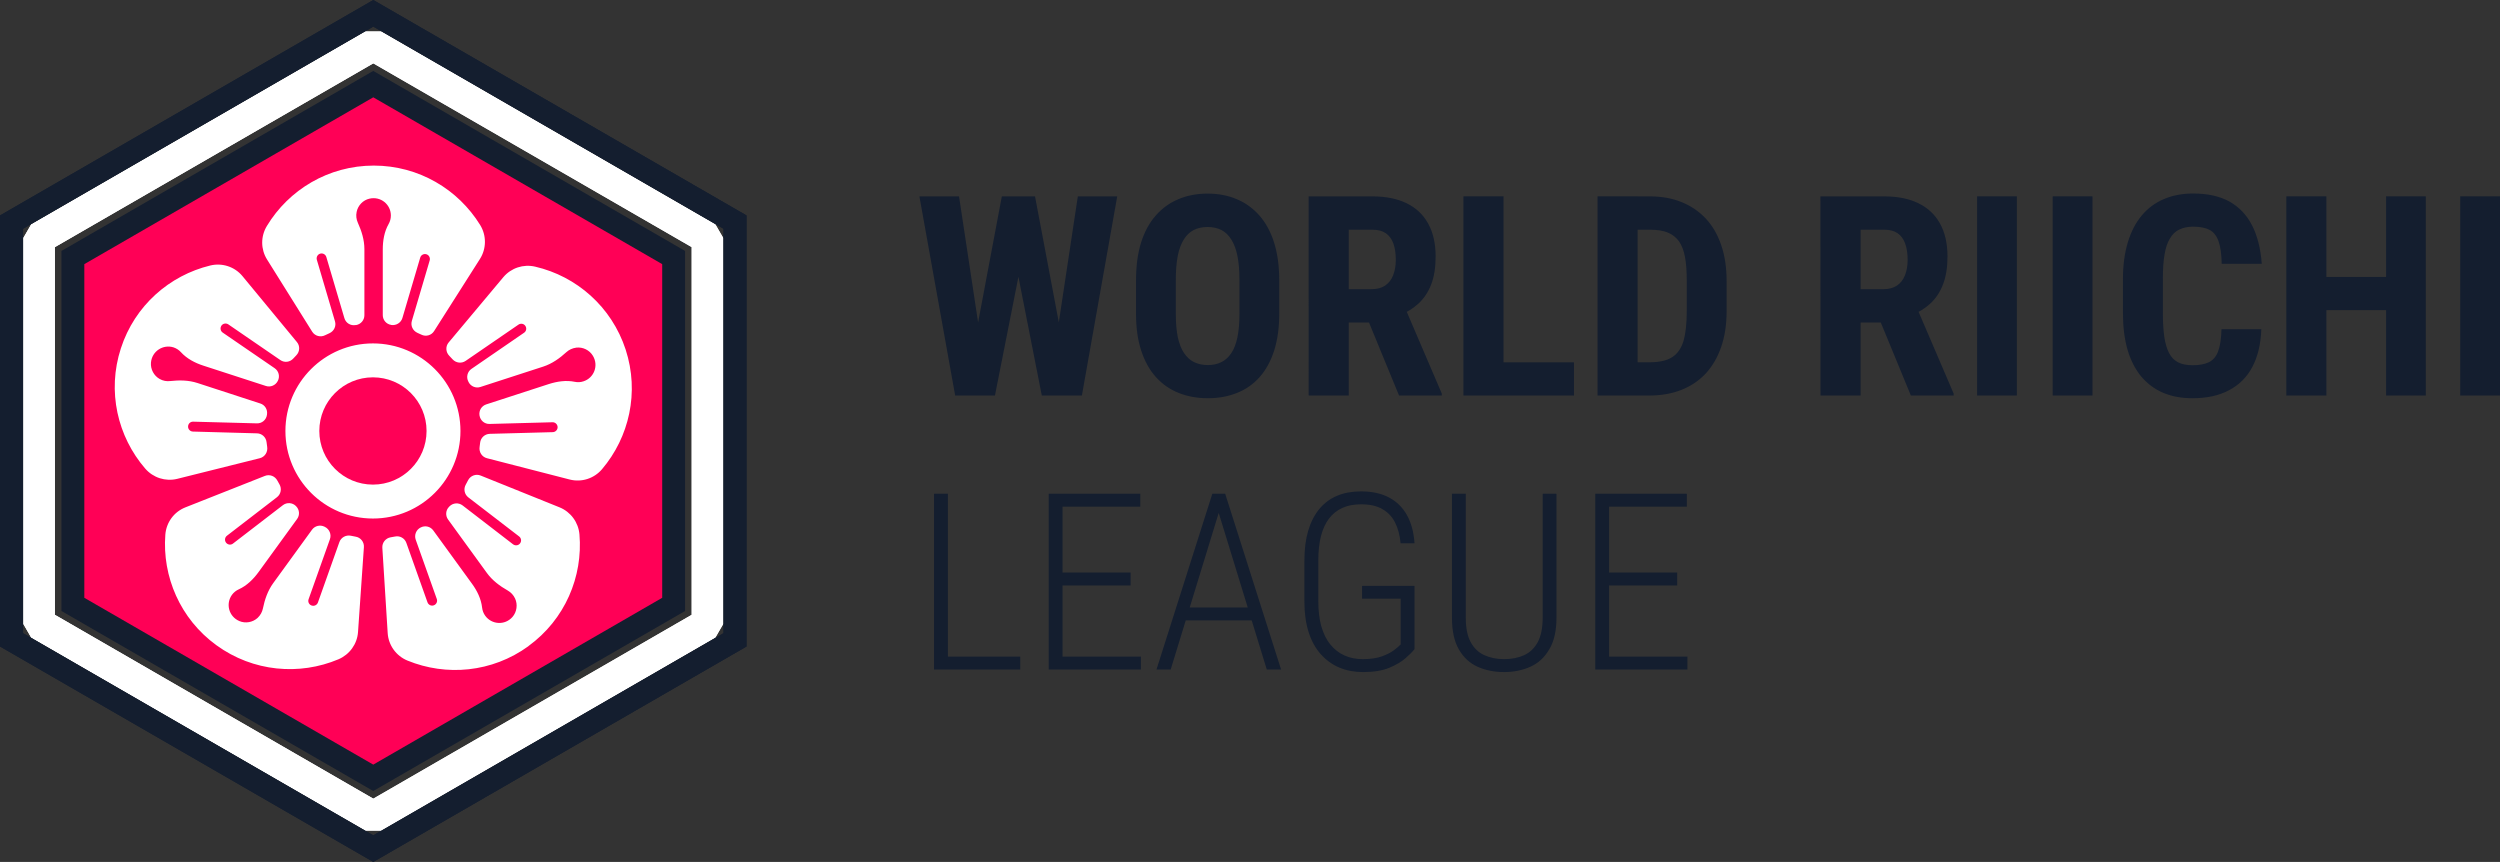 <?xml version="1.0" encoding="UTF-8"?>
<svg xmlns="http://www.w3.org/2000/svg" viewBox="0 0 295.514 101.886">
  <rect x="0" y="0" width="295.514" height="101.886" fill="#333333" stroke="none"/>
  <defs>
    <style>
      .cls-1 {
        fill: #ff0056;
      }

      .cls-2 {
        fill: #fff;
      }

      .cls-3 {
        stroke-miterlimit: 1.399;
        stroke-width: 2.725px;
      }

      .cls-3, .cls-4, .cls-5 {
        fill: none;
      }

      .cls-3, .cls-5 {
        stroke: #141e2f;
      }

      .cls-6 {
        isolation: isolate;
      }

      .cls-4 {
        stroke: #fff;
        stroke-linejoin: bevel;
        stroke-width: 3.732px;
      }

      .cls-7 {
        fill: #141e2f;
      }

      .cls-5 {
        stroke-miterlimit: 1.174;
        stroke-width: 1.429px;
      }
    </style>
  </defs>
  <g id="logo">
    <g class="cls-6">
      <g>
        <polygon class="cls-4" points="83.625 73.753 44.125 96.563 4.621 73.753 4.621 28.133 44.125 5.333 83.625 28.133 83.625 73.753"/>
        <polygon class="cls-3" points="86.882 75.633 44.125 100.313 1.363 75.633 1.363 26.253 44.125 1.573 86.882 26.253 86.882 75.633"/>
        <polygon class="cls-1" points="80.175 71.753 44.121 92.573 8.07 71.753 8.07 30.133 44.121 9.313 80.175 30.133 80.175 71.753"/>
        <path class="cls-2" d="M67.346,56.683l-9.789-2.52c-.586-.15-.953-.72-.867-1.32.027-.16.047-.33.063-.5.062-.59.542-1.04,1.136-1.06l7.453-.2c.325-.01.579-.28.571-.6-.008-.32-.278-.58-.602-.57l-7.441.2c-.594.02-1.098-.41-1.188-1l-.004-.02c-.086-.57.25-1.11.793-1.29l7.387-2.4c.996-.32,2.059-.48,3.082-.27.332.07.688.06,1.035-.06,1.223-.39,1.817-1.84,1.113-3.01-.402-.68-1.191-1.06-1.964-.97-.461.06-.856.25-1.157.52-.808.74-1.707,1.38-2.746,1.72l-7.429,2.41c-.543.18-1.133-.06-1.399-.57-.008-.02-.019-.04-.027-.06-.281-.52-.125-1.18.367-1.51l6.215-4.27c.269-.18.336-.54.152-.81-.179-.27-.547-.33-.812-.15l-6.25,4.29c-.485.33-1.133.25-1.532-.18-.128-.14-.257-.28-.394-.42-.43-.43-.469-1.12-.078-1.58l6.465-7.72c.918-1.09,2.375-1.57,3.769-1.24,4.863,1.13,9.031,4.72,10.692,9.81,1.64,5.06.41,10.35-2.797,14.13-.934,1.1-2.414,1.58-3.817,1.22M62.463,76.383c-4.3,3.12-9.718,3.58-14.3,1.7-1.336-.55-2.246-1.81-2.336-3.25l-.633-10.09c-.035-.6.391-1.13.984-1.23.168-.03.332-.06.5-.09.578-.13,1.157.19,1.356.75l2.496,7.02c.109.31.445.47.746.36.305-.11.465-.44.355-.75l-2.492-7.01c-.195-.56.055-1.18.586-1.44.008-.01.012-.01.02-.01.511-.26,1.133-.11,1.472.36l4.563,6.28c.617.84,1.094,1.81,1.207,2.84.039.34.16.68.375.97.758,1.04,2.316,1.16,3.219.13.511-.59.632-1.46.308-2.17-.195-.42-.496-.73-.855-.94-.953-.54-1.836-1.2-2.477-2.08l-4.59-6.32c-.336-.46-.289-1.1.11-1.5.015-.02.031-.03.047-.05.414-.43,1.082-.48,1.554-.12l5.973,4.6c.258.19.625.15.82-.11.2-.26.149-.62-.105-.82l-6.008-4.62c-.465-.36-.59-1-.301-1.51.094-.17.184-.33.27-.51.277-.54.918-.79,1.488-.56l9.332,3.76c1.324.54,2.227,1.78,2.348,3.2.422,4.98-1.696,10.05-6.032,13.2M33.738,50.943c0-5.71,4.633-10.35,10.348-10.35s10.343,4.64,10.343,10.35-4.629,10.35-10.343,10.35-10.348-4.63-10.348-10.35M42.32,74.713c-.098,1.42-1,2.66-2.316,3.22-4.606,1.94-10.079,1.49-14.418-1.66-4.301-3.12-6.418-8.14-6.043-13.07.109-1.45,1.027-2.7,2.371-3.23l9.402-3.72c.559-.22,1.191.02,1.473.56.078.15.16.3.246.44.293.51.172,1.16-.297,1.52l-5.91,4.55c-.258.2-.305.56-.11.82.2.26.567.31.821.11l5.902-4.54c.469-.36,1.133-.31,1.547.11l.016.02c.402.4.453,1.04.117,1.5l-4.567,6.29c-.613.84-1.382,1.6-2.332,2.03-.312.14-.59.36-.804.65-.758,1.05-.387,2.56.875,3.1.718.31,1.582.15,2.152-.37.34-.32.547-.71.629-1.11.219-1.07.574-2.11,1.219-3l4.589-6.32c.336-.46.954-.61,1.465-.36.02.01.039.02.059.03.535.26.793.89.594,1.45l-2.524,7.1c-.109.3.051.64.356.74.3.11.636-.05.746-.35l2.535-7.14c.199-.56.773-.87,1.348-.76.183.04.371.08.558.11.606.09,1.039.63.996,1.24l-.695,10.04ZM17.168,55.393c-3.266-3.78-4.536-9.13-2.879-14.22,1.64-5.06,5.754-8.62,10.566-9.79,1.402-.34,2.879.14,3.801,1.25l6.441,7.8c.387.46.348,1.14-.074,1.57-.117.12-.23.24-.348.37-.394.44-1.046.53-1.535.19l-6.152-4.22c-.266-.18-.633-.11-.813.15-.183.27-.117.64.149.82l6.14,4.21c.489.33.649.98.375,1.5-.003.01-.007.02-.011.02-.262.51-.856.76-1.399.58l-7.386-2.4c-.993-.32-1.95-.82-2.653-1.59-.226-.25-.523-.45-.871-.57-1.223-.39-2.555.43-2.676,1.8-.066.77.344,1.55,1.024,1.93.402.23.836.3,1.242.25,1.09-.12,2.187-.11,3.23.23l7.426,2.42c.543.17.879.71.797,1.28-.004.02-.004.04-.008.07-.086.59-.593,1.02-1.191,1l-7.535-.2c-.321-.01-.59.24-.598.57-.012.32.246.59.566.6l7.579.21c.586.01,1.066.46,1.132,1.04.02.19.043.38.075.56.093.61-.278,1.19-.871,1.34l-9.766,2.44c-1.383.34-2.844-.13-3.777-1.21M31.545,26.713c2.586-4.28,7.278-7.14,12.641-7.14,5.313,0,9.969,2.81,12.57,7.02.758,1.23.754,2.79-.019,4.01l-5.422,8.53c-.324.52-.977.69-1.516.42-.152-.07-.308-.15-.461-.21-.543-.25-.824-.84-.656-1.41l2.11-7.15c.089-.31-.086-.64-.395-.73-.309-.09-.637.09-.726.4l-2.106,7.14c-.168.56-.734.91-1.32.82-.008,0-.016-.01-.02-.01-.566-.09-.98-.58-.98-1.15v-7.76c0-1.05.176-2.11.695-3.02.168-.29.262-.64.262-1,0-1.29-1.188-2.3-2.531-1.99-.758.17-1.364.8-1.516,1.57-.094.45-.031.88.137,1.26.453,1,.781,2.05.781,3.14v7.81c0,.57-.41,1.06-.973,1.16h-.066c-.59.11-1.16-.24-1.328-.82l-2.133-7.22c-.09-.31-.414-.49-.727-.4-.308.09-.484.42-.394.73l2.144,7.27c.168.56-.109,1.15-.644,1.4-.176.07-.344.16-.516.24-.543.28-1.207.1-1.531-.41l-5.34-8.54c-.758-1.21-.762-2.74-.02-3.96"/>
        <path class="cls-1" d="M50.421,50.943c0,3.5-2.836,6.34-6.336,6.34s-6.34-2.84-6.34-6.34,2.84-6.34,6.34-6.34,6.336,2.84,6.336,6.34"/>
        <polygon class="cls-4" points="83.625 73.753 44.125 96.563 4.621 73.753 4.621 28.133 44.125 5.333 83.625 28.133 83.625 73.753"/>
        <polygon class="cls-3" points="86.882 75.633 44.125 100.313 1.363 75.633 1.363 26.253 44.125 1.573 86.882 26.253 86.882 75.633"/>
        <polygon class="cls-5" points="80.175 71.753 44.121 92.573 8.07 71.753 8.07 30.133 44.121 9.313 80.175 30.133 80.175 71.753"/>
        <path class="cls-7" d="M44.121,93.503L7.264,72.223V29.663L44.121,8.383l36.859,21.28v42.56l-36.859,21.28ZM9.967,70.663l34.153,19.72,34.156-19.72V31.223L44.121,11.503,9.967,31.223v39.44Z"/>
      </g>
    </g>
  </g>
  <g id="words">
    <path class="cls-7" d="M295.514,46.753h-4.703v-23.543h4.703v23.543ZM286.743,46.753h-4.696v-23.543h4.696v23.543ZM274.993,46.753h-4.738v-23.543h4.738v23.543ZM283.304,36.663h-9.648v-3.926h9.648v3.926ZM262.593,38.913h4.71c-.07,1.77-.42,3.26-1.07,4.47-.64,1.21-1.57,2.13-2.76,2.75-1.18.63-2.62.94-4.3.94-1.3,0-2.47-.21-3.49-.65-1.01-.43-1.87-1.08-2.59-1.93-.7-.85-1.24-1.91-1.61-3.16-.36-1.26-.54-2.7-.54-4.33v-4.03c0-1.63.2-3.07.58-4.34.39-1.27.94-2.33,1.65-3.17.72-.85,1.58-1.5,2.61-1.93,1.02-.44,2.17-.66,3.45-.66,1.72,0,3.15.32,4.3.95,1.15.65,2.05,1.59,2.68,2.83.63,1.24,1.01,2.75,1.14,4.53h-4.74c-.01-1.12-.14-2-.36-2.64-.22-.64-.57-1.1-1.05-1.36-.47-.25-1.13-.39-1.97-.39-.63,0-1.17.12-1.63.34-.45.21-.81.56-1.1,1.05-.3.48-.51,1.11-.64,1.89-.14.79-.2,1.74-.2,2.87v4.06c0,1.11.06,2.06.17,2.83.12.78.31,1.42.57,1.91.26.5.61.85,1.05,1.08.45.23,1.02.35,1.72.35.79,0,1.44-.12,1.93-.36s.86-.66,1.09-1.28c.23-.61.37-1.49.4-2.62ZM247.343,46.753h-4.703v-23.543h4.703v23.543ZM238.404,46.753h-4.703v-23.543h4.703v23.543ZM225.873,46.753l-4.32-10.49,4.97-.02,4.41,10.28v.23h-5.06ZM215.184,23.213h7.55c1.58,0,2.92.27,4.03.81,1.11.54,1.96,1.33,2.55,2.39.59,1.06.89,2.36.89,3.91,0,1.27-.17,2.36-.52,3.27-.34.9-.83,1.65-1.47,2.25-.63.59-1.39,1.07-2.27,1.42l-1.45.86h-6.12l-.01-3.94h4.25c.65,0,1.18-.14,1.61-.42.43-.29.74-.69.95-1.21.21-.53.32-1.14.32-1.84,0-.74-.1-1.39-.29-1.92-.19-.53-.49-.94-.89-1.22-.4-.28-.93-.42-1.57-.42h-2.81v19.6h-4.74l-.01-23.54ZM193.574,46.753h-4.738v-23.543h4.738v23.543ZM194.974,46.753h-4.15l.02-3.93h4.12c1.15,0,2.05-.19,2.69-.6.64-.4,1.08-1.05,1.35-1.93.25-.89.38-2.05.38-3.48v-3.68c0-1.09-.07-2.01-.21-2.76-.14-.76-.38-1.38-.71-1.85-.34-.47-.79-.82-1.34-1.04-.54-.22-1.24-.33-2.08-.33h-4.31v-3.94h4.31c1.35,0,2.59.22,3.69.66,1.11.44,2.07,1.09,2.87,1.93.8.85,1.41,1.89,1.84,3.13.43,1.24.65,2.65.65,4.24v3.64c0,1.58-.22,2.99-.65,4.22-.43,1.24-1.04,2.28-1.83,3.13-.79.84-1.75,1.49-2.88,1.93-1.12.44-2.37.66-3.77.66h.01ZM177.724,46.753h-4.738v-23.543h4.738v23.543ZM186.053,46.753h-9.785v-3.926h9.785v3.926ZM165.375,46.753l-4.317-10.49,4.965-.02,4.406,10.28v.23h-5.054ZM154.687,23.213h7.547c1.574,0,2.918.27,4.031.81,1.11.54,1.957,1.33,2.543,2.39.594,1.06.891,2.36.891,3.91,0,1.27-.168,2.36-.512,3.27-.344.9-.836,1.65-1.473,2.25-.632.59-1.39,1.07-2.273,1.42l-1.449.86h-6.121l-.016-3.94h4.258c.644,0,1.183-.14,1.609-.42.426-.29.742-.69.95-1.21.21-.53.32-1.14.32-1.84,0-.74-.098-1.39-.285-1.92-.192-.53-.489-.94-.891-1.22-.406-.28-.934-.42-1.578-.42h-2.809v19.6h-4.738l-.004-23.54ZM146.51,37.083v-3.95c0-1.13-.078-2.08-.238-2.88-.16-.8-.406-1.44-.73-1.95-.321-.51-.715-.88-1.176-1.12-.465-.23-1.004-.35-1.621-.35s-1.164.12-1.633.35c-.465.24-.856.61-1.176,1.12-.32.51-.562,1.15-.719,1.95-.156.8-.23,1.75-.23,2.88v3.95c0,1.09.082,2.01.238,2.78.168.77.414,1.39.735,1.87.324.48.718.84,1.183,1.07.473.23,1.02.35,1.633.35.602,0,1.137-.12,1.602-.35.468-.23.859-.59,1.175-1.07.321-.48.559-1.1.719-1.87.16-.77.238-1.69.238-2.78ZM151.213,33.173v3.91c0,1.66-.203,3.12-.605,4.37-.402,1.25-.977,2.29-1.711,3.12-.738.83-1.629,1.46-2.672,1.87-1.035.42-2.187.63-3.449.63s-2.418-.21-3.457-.63c-1.039-.41-1.93-1.04-2.684-1.87-.75-.83-1.324-1.87-1.734-3.12-.414-1.25-.617-2.71-.617-4.37v-3.91c0-1.72.195-3.21.594-4.49.402-1.28.98-2.34,1.734-3.2.754-.86,1.648-1.51,2.683-1.94,1.032-.44,2.184-.66,3.45-.66s2.41.22,3.445.66c1.035.43,1.93,1.08,2.684,1.94.754.86,1.332,1.92,1.734,3.2.402,1.28.605,2.77.605,4.49ZM122.346,23.213l3.801,20.13-.305,3.41h-2.695l-4.031-20.47.754-3.07h2.476ZM124.389,43.193l3.016-19.98h4.656l-4.176,23.54h-3.004l-.492-3.56ZM113.363,23.213l3.035,20.06-.512,3.48h-2.98l-4.227-23.54h4.684ZM114.651,43.253l3.77-20.04h2.488l.742,3.1-4.043,20.44h-2.695l-.262-3.5Z"/>
    <path class="cls-7" d="M199.394,59.893h-9.637v-1.527h9.637v1.527ZM198.254,69.203h-8.496v-1.527h8.496v1.527ZM190.204,79.143h-1.633v-20.777h1.633v20.777ZM199.463,79.143h-9.707v-1.527h9.707v1.527ZM182.354,58.363h1.63v14.64c0,1.56-.28,2.81-.85,3.75-.55.95-1.3,1.64-2.23,2.06-.94.42-1.98.63-3.11.63-1.16,0-2.2-.21-3.14-.63-.93-.42-1.666-1.11-2.213-2.06-.543-.94-.812-2.19-.812-3.75v-14.64h1.635v14.64c0,1.22.19,2.18.58,2.9.39.72.93,1.23,1.61,1.54.69.31,1.46.47,2.34.47.9,0,1.69-.16,2.37-.47s1.21-.82,1.61-1.54c.38-.72.58-1.68.58-2.9v-14.64ZM167.203,69.253v7.48c-.215.28-.559.63-1.039,1.05-.481.43-1.129.81-1.953,1.16-.821.33-1.856.5-3.094.5-1.035,0-1.977-.18-2.821-.54-.843-.36-1.574-.9-2.191-1.59-.617-.7-1.094-1.57-1.426-2.61-.328-1.04-.492-2.25-.492-3.64v-4.77c0-1.36.149-2.54.445-3.55.301-1.02.743-1.88,1.313-2.57.578-.7,1.277-1.22,2.101-1.57.829-.35,1.774-.52,2.833-.52,1.3,0,2.402.24,3.308.72.906.48,1.613,1.17,2.125,2.09.508.91.805,2.02.891,3.32h-1.645c-.09-.96-.312-1.78-.664-2.47-.348-.68-.851-1.21-1.504-1.57-.648-.38-1.484-.56-2.511-.56-.848,0-1.586.14-2.215.43-.625.28-1.153.71-1.578,1.27-.418.55-.735,1.25-.946,2.08-.207.83-.308,1.78-.308,2.86v4.81c0,1.12.117,2.12.355,2.97.242.85.594,1.57,1.059,2.14.465.57,1.019,1.01,1.668,1.3.644.3,1.382.44,2.203.44.875,0,1.613-.11,2.215-.32.601-.22,1.086-.47,1.449-.74.367-.28.629-.51.789-.68v-5.41h-4.566v-1.51h6.199ZM148.808,73.333h-9.363v-1.528h9.363v1.528ZM149.741,79.143l-5.992-19.52-.071-1.26h1.145l6.609,20.78h-1.691ZM144.366,59.623l-5.985,19.52h-1.679l6.601-20.78h1.164l-.101,1.26ZM134.788,59.893h-9.637v-1.527h9.637v1.527ZM133.647,69.203h-8.496v-1.527h8.496v1.527ZM125.596,79.143h-1.633v-20.777h1.633v20.777ZM134.858,79.143h-9.707v-1.527h9.707v1.527ZM112.05,79.143h-1.644v-20.777h1.644v20.777ZM120.6,79.143h-8.996v-1.527h8.996v1.527Z"/>
  </g>
</svg>